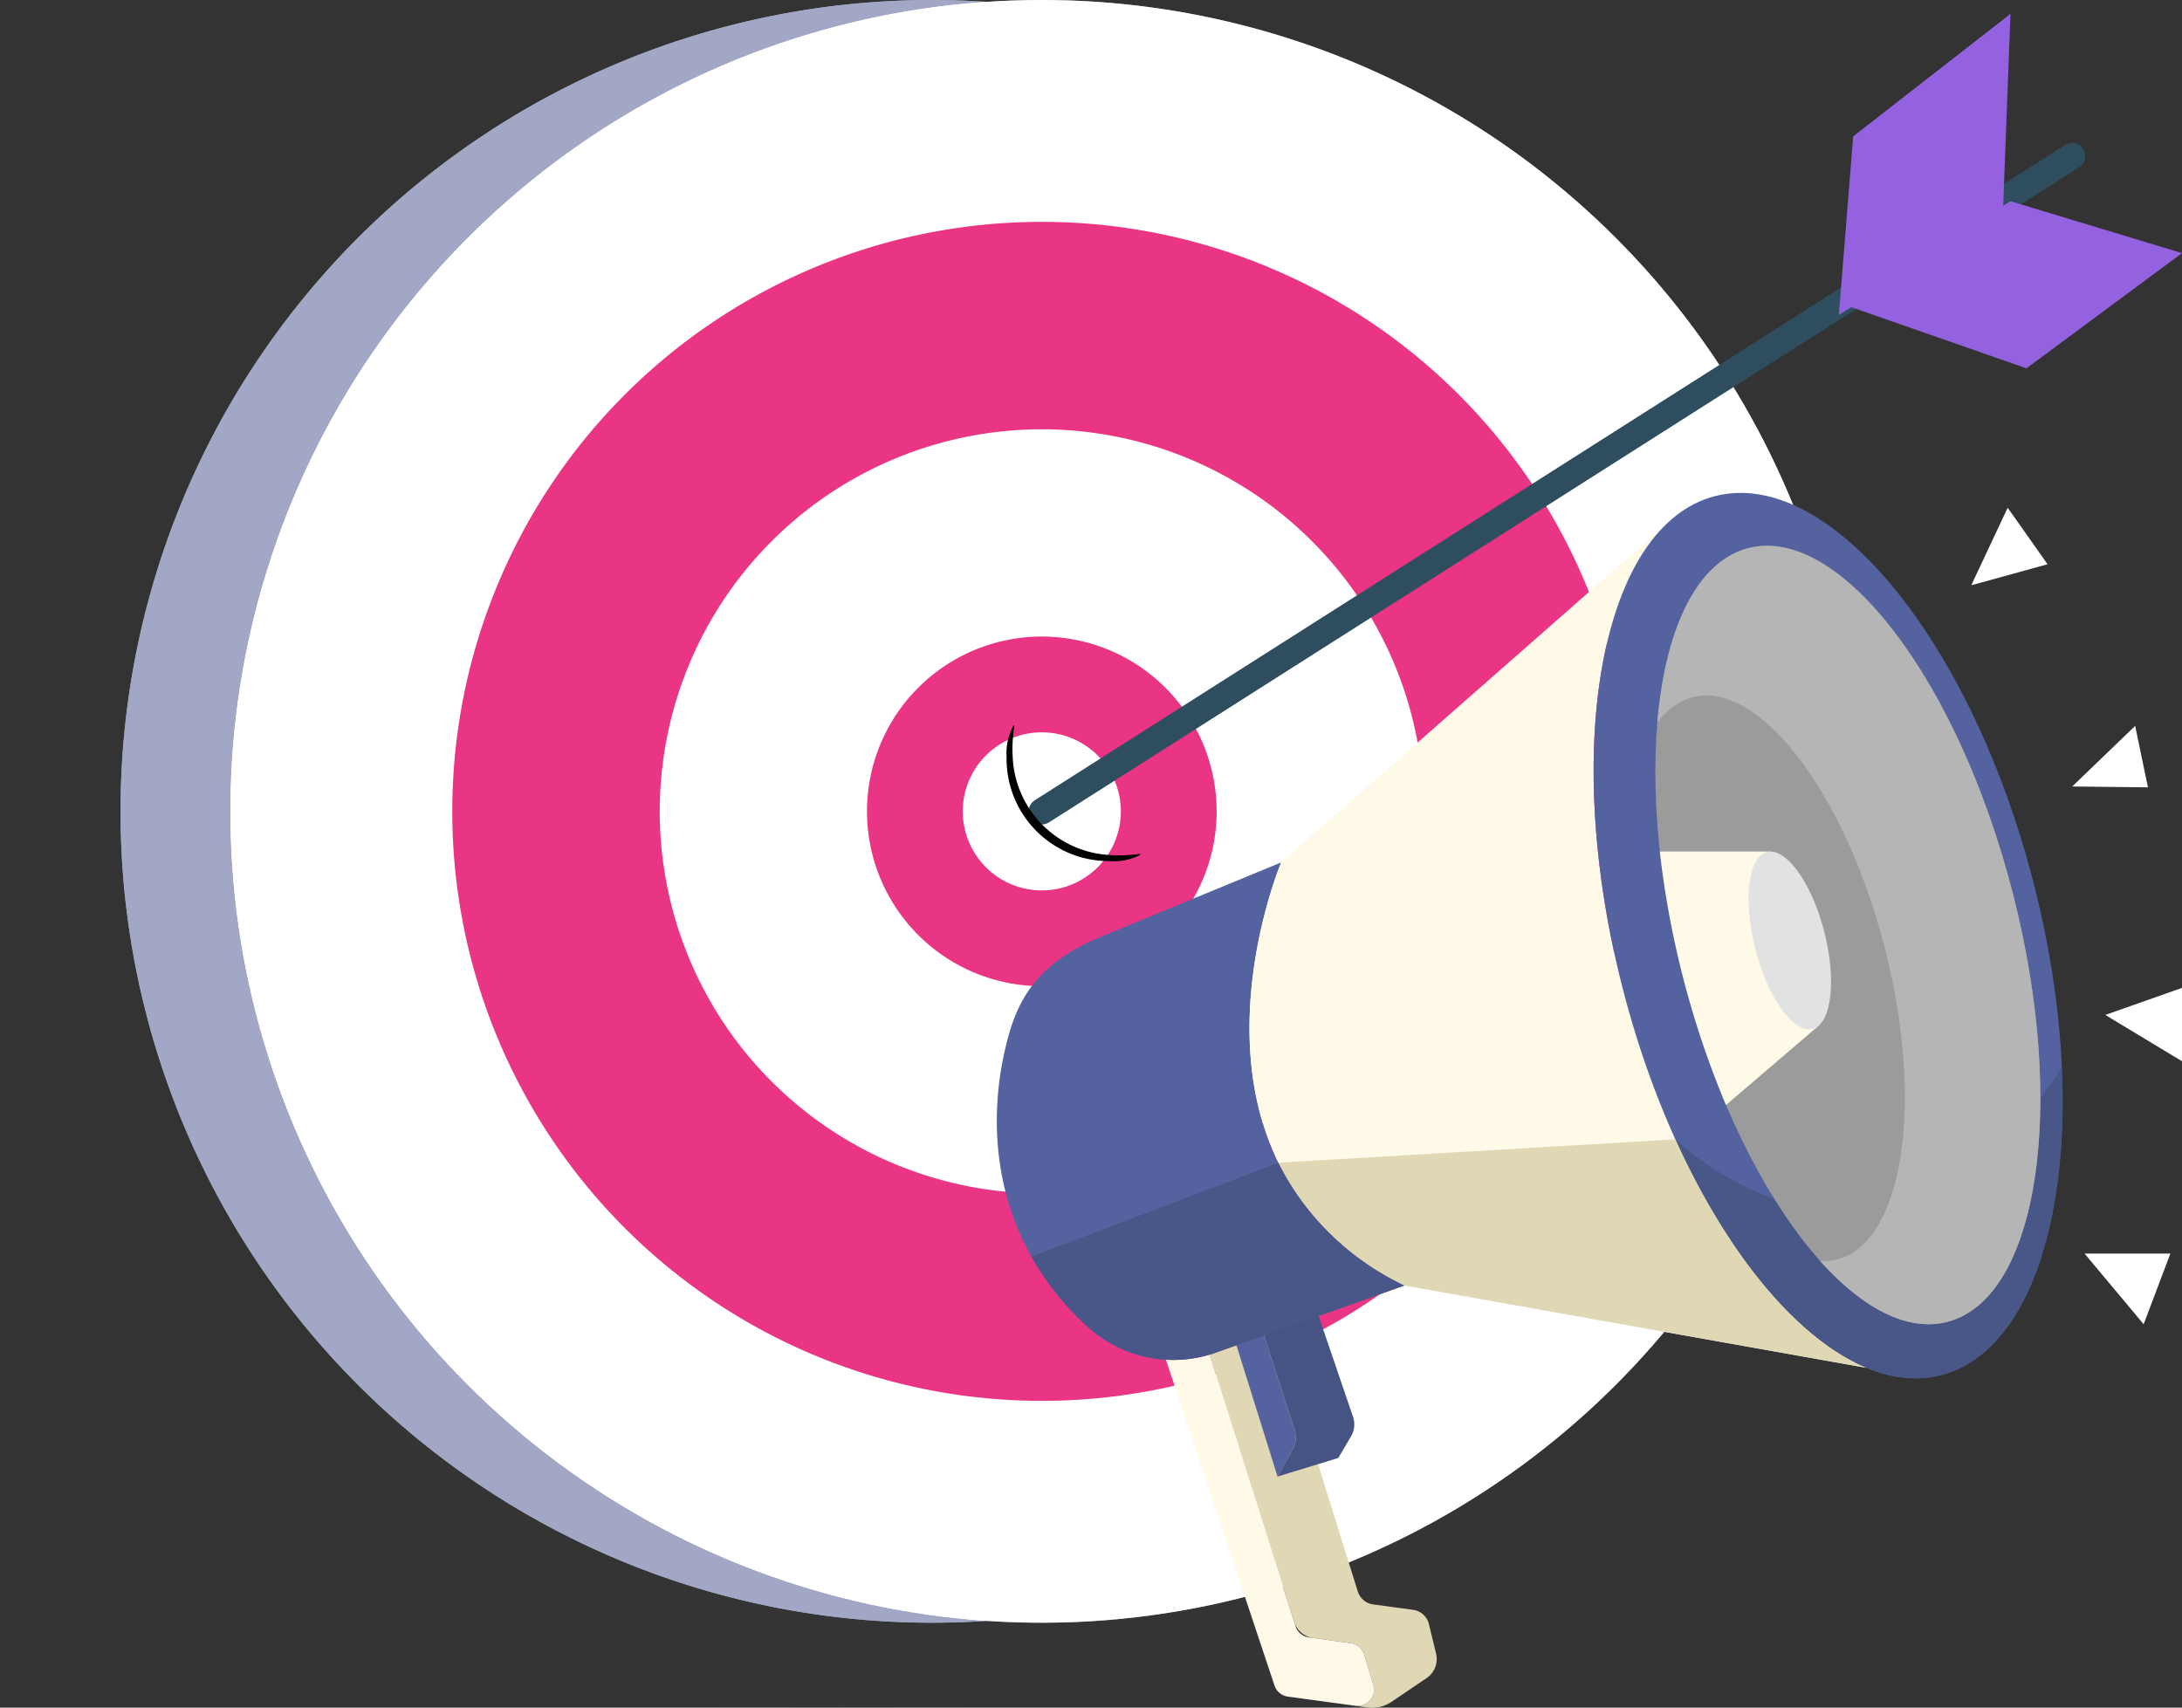 <svg xmlns="http://www.w3.org/2000/svg" xmlns:xlink="http://www.w3.org/1999/xlink" width="166" height="129.92" viewBox="0 0 166 129.92">
  <rect x="0" y="0" width="166" height="129.92" fill="#333333" stroke="none"/>
  <defs>
    <clipPath id="clip-path">
      <rect id="Rectángulo_42591" data-name="Rectángulo 42591" width="128.285" height="26.192" fill="none"/>
    </clipPath>
    <clipPath id="clip-path-2">
      <rect id="Rectángulo_42640" data-name="Rectángulo 42640" width="156.83" height="123.456" fill="none"/>
    </clipPath>
    <clipPath id="clip-path-3">
      <rect id="Rectángulo_42637" data-name="Rectángulo 42637" width="156.83" height="123.456" fill="#a2a7c5"/>
    </clipPath>
    <clipPath id="clip-path-4">
      <rect id="Rectángulo_42636" data-name="Rectángulo 42636" width="123.456" height="123.456" fill="#a2a7c5"/>
    </clipPath>
    <clipPath id="clip-path-5">
      <path id="Trazado_212269" data-name="Trazado 212269" d="M68.35,0a61.728,61.728,0,1,0,61.727,61.729A61.729,61.729,0,0,0,68.35,0Z" transform="translate(-6.62)" fill="#fff"/>
    </clipPath>
    <clipPath id="clip-path-6">
      <rect id="Rectángulo_42638" data-name="Rectángulo 42638" width="123.456" height="123.456" fill="#fff"/>
    </clipPath>
    <clipPath id="clip-path-8">
      <rect id="Rectángulo_42641" data-name="Rectángulo 42641" width="90.165" height="92.422" fill="none"/>
    </clipPath>
  </defs>
  <g id="Grupo_151684" data-name="Grupo 151684" transform="translate(-921 -153.272)">
    <g id="Grupo_151658" data-name="Grupo 151658" transform="translate(-2.29 56.008)">
      <g id="Grupo_151603" data-name="Grupo 151603" transform="translate(923.29 200.993)">
        <g id="Grupo_151680" data-name="Grupo 151680" transform="translate(0 0)">
          <g id="Grupo_151601" data-name="Grupo 151601">
            <g id="Grupo_151681" data-name="Grupo 151681">
              <g id="Grupo_151599" data-name="Grupo 151599" opacity="0.2">
                <g id="Grupo_151598" data-name="Grupo 151598">
                  <g id="Grupo_151597" data-name="Grupo 151597" clip-path="url(#clip-path)">
                    <path id="Trazado_212236" data-name="Trazado 212236" d="M128.285,75.177c0,7.233-28.718,13.1-64.143,13.1S0,82.41,0,75.177s28.718-13.1,64.143-13.1,64.143,5.863,64.143,13.1" transform="translate(0 -62.081)" fill="#383838"/>
                  </g>
                </g>
              </g>
            </g>
          </g>
        </g>
      </g>
    </g>
    <g id="Grupo_151679" data-name="Grupo 151679" transform="translate(930.17 153.272)">
      <g id="Grupo_151678" data-name="Grupo 151678" clip-path="url(#clip-path-2)">
        <g id="Grupo_151670" data-name="Grupo 151670" transform="translate(0 0)">
          <g id="Grupo_151669" data-name="Grupo 151669" clip-path="url(#clip-path-3)">
            <path id="Trazado_212263" data-name="Trazado 212263" d="M123.456,61.729A61.728,61.728,0,1,1,61.727,0a61.729,61.729,0,0,1,61.729,61.729" transform="translate(0 0)" fill="#a2a7c5"/>
            <g id="Grupo_151668" data-name="Grupo 151668" transform="translate(0 0)">
              <g id="Grupo_151667" data-name="Grupo 151667" transform="translate(0 0)">
                <g id="Grupo_151666" data-name="Grupo 151666" clip-path="url(#clip-path-4)">
                  <path id="Trazado_212264" data-name="Trazado 212264" d="M123.456,61.729A61.728,61.728,0,1,1,61.727,0a61.729,61.729,0,0,1,61.729,61.729" transform="translate(0 0)" fill="#a2a7c5"/>
                </g>
              </g>
            </g>
            <path id="Trazado_212265" data-name="Trazado 212265" d="M130.077,61.729A61.728,61.728,0,1,1,68.348,0a61.729,61.729,0,0,1,61.729,61.729" transform="translate(1.739 0)" fill="#a2a7c5"/>
          </g>
        </g>
        <g id="Grupo_151675" data-name="Grupo 151675" transform="translate(8.359)">
          <g id="Grupo_151674" data-name="Grupo 151674" clip-path="url(#clip-path-5)">
            <path id="Trazado_212266" data-name="Trazado 212266" d="M123.456,61.729A61.728,61.728,0,1,1,61.727,0a61.729,61.729,0,0,1,61.729,61.729" transform="translate(-8.359)" fill="#fff"/>
            <g id="Grupo_151673" data-name="Grupo 151673" transform="translate(-8.359 0)" opacity="0.3">
              <g id="Grupo_151672" data-name="Grupo 151672">
                <g id="Grupo_151671" data-name="Grupo 151671" clip-path="url(#clip-path-6)">
                  <path id="Trazado_212267" data-name="Trazado 212267" d="M123.456,61.729A61.728,61.728,0,1,1,61.727,0a61.729,61.729,0,0,1,61.729,61.729" transform="translate(0 0)" fill="#fff"/>
                </g>
              </g>
            </g>
            <path id="Trazado_212268" data-name="Trazado 212268" d="M130.077,61.729A61.728,61.728,0,1,1,68.348,0a61.729,61.729,0,0,1,61.729,61.729" transform="translate(-6.62)" fill="#fff"/>
          </g>
        </g>
        <g id="Grupo_151677" data-name="Grupo 151677" transform="translate(0 0)">
          <g id="Grupo_151676" data-name="Grupo 151676" clip-path="url(#clip-path-2)">
            <path id="Trazado_212270" data-name="Trazado 212270" d="M109.686,58.217A44.849,44.849,0,1,1,64.837,13.368a44.849,44.849,0,0,1,44.849,44.849" transform="translate(5.25 3.511)" fill="#ea3584"/>
            <path id="Trazado_212271" data-name="Trazado 212271" d="M90.621,54.934A29.067,29.067,0,1,1,61.554,25.867,29.066,29.066,0,0,1,90.621,54.934" transform="translate(8.534 6.795)" fill="#fff"/>
            <path id="Trazado_212272" data-name="Trazado 212272" d="M71.574,51.654a13.3,13.3,0,1,1-13.3-13.3,13.3,13.3,0,0,1,13.3,13.3" transform="translate(11.814 10.075)" fill="#ea3584"/>
            <path id="Trazado_212294" data-name="Trazado 212294" d="M57,44.367a6.013,6.013,0,1,1-6.013-6.013A6.013,6.013,0,0,1,57,44.367" transform="translate(19.1 17.362)" fill="#fff"/>
            <line id="Línea_141" data-name="Línea 141" y1="49.849" x2="78.383" transform="translate(70.088 11.879)" fill="none" stroke="#2e4e5f" stroke-linecap="round" stroke-linejoin="round" stroke-width="2"/>
            <path id="Trazado_212275" data-name="Trazado 212275" d="M63.6,53.535a4.341,4.341,0,0,1-2.446.5,7.774,7.774,0,0,1-7.768-7.912,4.325,4.325,0,0,1,.549-2.436c.111.028-.178.942-.085,2.423a7.809,7.809,0,0,0,7.325,7.46c1.479.121,2.4-.152,2.424-.039" transform="translate(14.023 11.476)"/>
            <path id="Trazado_212274" data-name="Trazado 212274" d="M129.632,16.072l-13.044-3.947-13.05,7.734L117.8,24.836Z" transform="translate(27.198 3.185)" fill="#9462e0"/>
            <path id="Trazado_212273" data-name="Trazado 212273" d="M103.529,23.74l1.091-13.584L116.588.834l-.577,15.092Z" transform="translate(27.195 0.219)" fill="#9462e0"/>
          </g>
        </g>
      </g>
    </g>
    <g id="Grupo_151683" data-name="Grupo 151683" transform="translate(996.835 190.771)">
      <g id="Grupo_151682" data-name="Grupo 151682" clip-path="url(#clip-path-8)">
        <path id="Trazado_212276" data-name="Trazado 212276" d="M6.91,131.552C-.705,124.6-.858,115.44.96,109.166c.936-3.231,2.752-5.435,6.546-7.118l14.126-5.825s-9.55,22.638,9.374,32.189l-14.331,5.1a9.671,9.671,0,0,1-9.764-1.963" transform="translate(0 -68.109)" fill="#5463a0"/>
        <path id="Trazado_212277" data-name="Trazado 212277" d="M94.178,45.4C90.4,30.7,91.622,17.087,96.626,11.016l-.042-.143L68.2,35.81S58.648,58.448,77.572,68l35.153,6.262c-7.257-3.017-14.8-14.29-18.548-28.863" transform="translate(-46.567 -7.696)" fill="#fffae7"/>
        <path id="Trazado_212278" data-name="Trazado 212278" d="M188.857,29.665c4.747,18.467,1.6,35.237-7.034,37.457S162.344,56.168,157.6,37.7,156,2.463,164.631.244,184.109,11.2,188.857,29.665" transform="translate(-109.986 0)" fill="#5463a0"/>
        <path id="Trazado_212279" data-name="Trazado 212279" d="M176.673,155.1c5.481,12.106,13.516,19.66,20.218,17.938,6.35-1.632,9.732-11.137,9.188-23.4-13.558,20.953-29.4,5.469-29.406,5.462" transform="translate(-125.054 -105.92)" fill="#485787"/>
        <path id="Trazado_212280" data-name="Trazado 212280" d="M198.639,40.169c4.178,16.255,1.953,30.875-4.972,32.655s-15.925-9.954-20.1-26.209-1.953-30.875,4.972-32.655,15.925,9.954,20.1,26.209" transform="translate(-121.361 -9.755)" fill="#9b9b9b"/>
        <path id="Trazado_212281" data-name="Trazado 212281" d="M72.617,242.783l-.545-2.246a1.431,1.431,0,0,0-1.2-1.081l-3.036-.41a1.431,1.431,0,0,1-1.175-.992L60.48,218.245l-4.6,1.64c-.163.058-.328.108-.493.157l6.442,20.344a1.757,1.757,0,0,0,1.433,1.21l2.052.285.5.07.328.046a1.244,1.244,0,0,1,1.021.877l.682,2.3a1.243,1.243,0,0,1-1.359,1.587l.9.122a2.666,2.666,0,0,0,1.853-.434l2.66-1.8a1.749,1.749,0,0,0,.72-1.861" transform="translate(-39.201 -154.479)" fill="#e0d7b5"/>
        <path id="Trazado_212282" data-name="Trazado 212282" d="M59.111,247.226a1.244,1.244,0,0,0-1.021-.877l-3.2-.445a1.243,1.243,0,0,1-1.014-.856l-6.54-20.653a9.674,9.674,0,0,1-3.323.386l8.263,24.79a1.244,1.244,0,0,0,1.013.839l5.151.7a1.244,1.244,0,0,0,1.359-1.586Z" transform="translate(-31.15 -158.832)" fill="#fffae7"/>
        <path id="Trazado_212283" data-name="Trazado 212283" d="M64.444,219.25l2.355,7.26a1.769,1.769,0,0,1-.136,1.405l-1.174,2.112L62.351,220Z" transform="translate(-44.134 -155.191)" fill="#5463a0"/>
        <path id="Trazado_212284" data-name="Trazado 212284" d="M73.672,214.185l2.634,7.721a1.777,1.777,0,0,1-.151,1.477l-.971,1.645-4.622,1.415,1.172-2.11a1.778,1.778,0,0,0,.137-1.411l-2.354-7.257Z" transform="translate(-49.205 -151.606)" fill="#455482"/>
        <path id="Trazado_212285" data-name="Trazado 212285" d="M172.634,93.39H181.1l3.67,13.208-7.1,6.077a70.483,70.483,0,0,1-5.035-19.285" transform="translate(-122.195 -66.104)" fill="#fffae7"/>
        <path id="Trazado_212286" data-name="Trazado 212286" d="M201.5,99.49c.955,3.716.557,7.031-.889,7.4s-3.394-2.339-4.349-6.056-.557-7.031.889-7.4,3.394,2.339,4.349,6.056" transform="translate(-138.553 -66.111)" fill="#e2e2e2"/>
        <path id="Trazado_212287" data-name="Trazado 212287" d="M103.51,168.335l-30.2,1.778a20.511,20.511,0,0,0,9.586,9.341l35.153,6.262c-5.2-2.162-10.547-8.564-14.539-17.381" transform="translate(-51.891 -119.152)" fill="#e0d7b5"/>
        <path id="Trazado_212288" data-name="Trazado 212288" d="M199,40.169c-4.178-16.255-13.179-27.989-20.1-26.209-3.913,1.006-6.325,6.113-6.929,13.3a4.88,4.88,0,0,1,2.692-1.962c5.031-1.293,11.571,7.233,14.608,19.044s1.419,22.434-3.613,23.728a4.194,4.194,0,0,1-1.3.116c3.238,3.62,6.653,5.415,9.674,4.639,6.924-1.78,9.15-16.4,4.972-32.655" transform="translate(-121.725 -9.755)" fill="#b5b5b5"/>
        <path id="Trazado_212289" data-name="Trazado 212289" d="M27.8,174.42h0L9.016,181.565a21.437,21.437,0,0,0,4.276,5.336,9.671,9.671,0,0,0,9.764,1.963l14.331-5.1A20.512,20.512,0,0,1,27.8,174.42" transform="translate(-6.382 -123.459)" fill="#485787"/>
        <path id="Trazado_212290" data-name="Trazado 212290" d="M253.726,9.754l2.771-5.9,3.035,4.3Z" transform="translate(-179.594 -2.725)" fill="#fff"/>
        <path id="Trazado_212291" data-name="Trazado 212291" d="M280,65.283l4.79-4.61.973,4.675Z" transform="translate(-198.188 -42.946)" fill="#fff"/>
        <path id="Trazado_212292" data-name="Trazado 212292" d="M288.624,130.954l5.836-2.058v5.579Z" transform="translate(-204.295 -91.236)" fill="#fff"/>
        <path id="Trazado_212293" data-name="Trazado 212293" d="M283.228,198.079l4.495,5.374,2.034-5.374Z" transform="translate(-200.476 -140.205)" fill="#fff"/>
      </g>
    </g>
  </g>
</svg>
